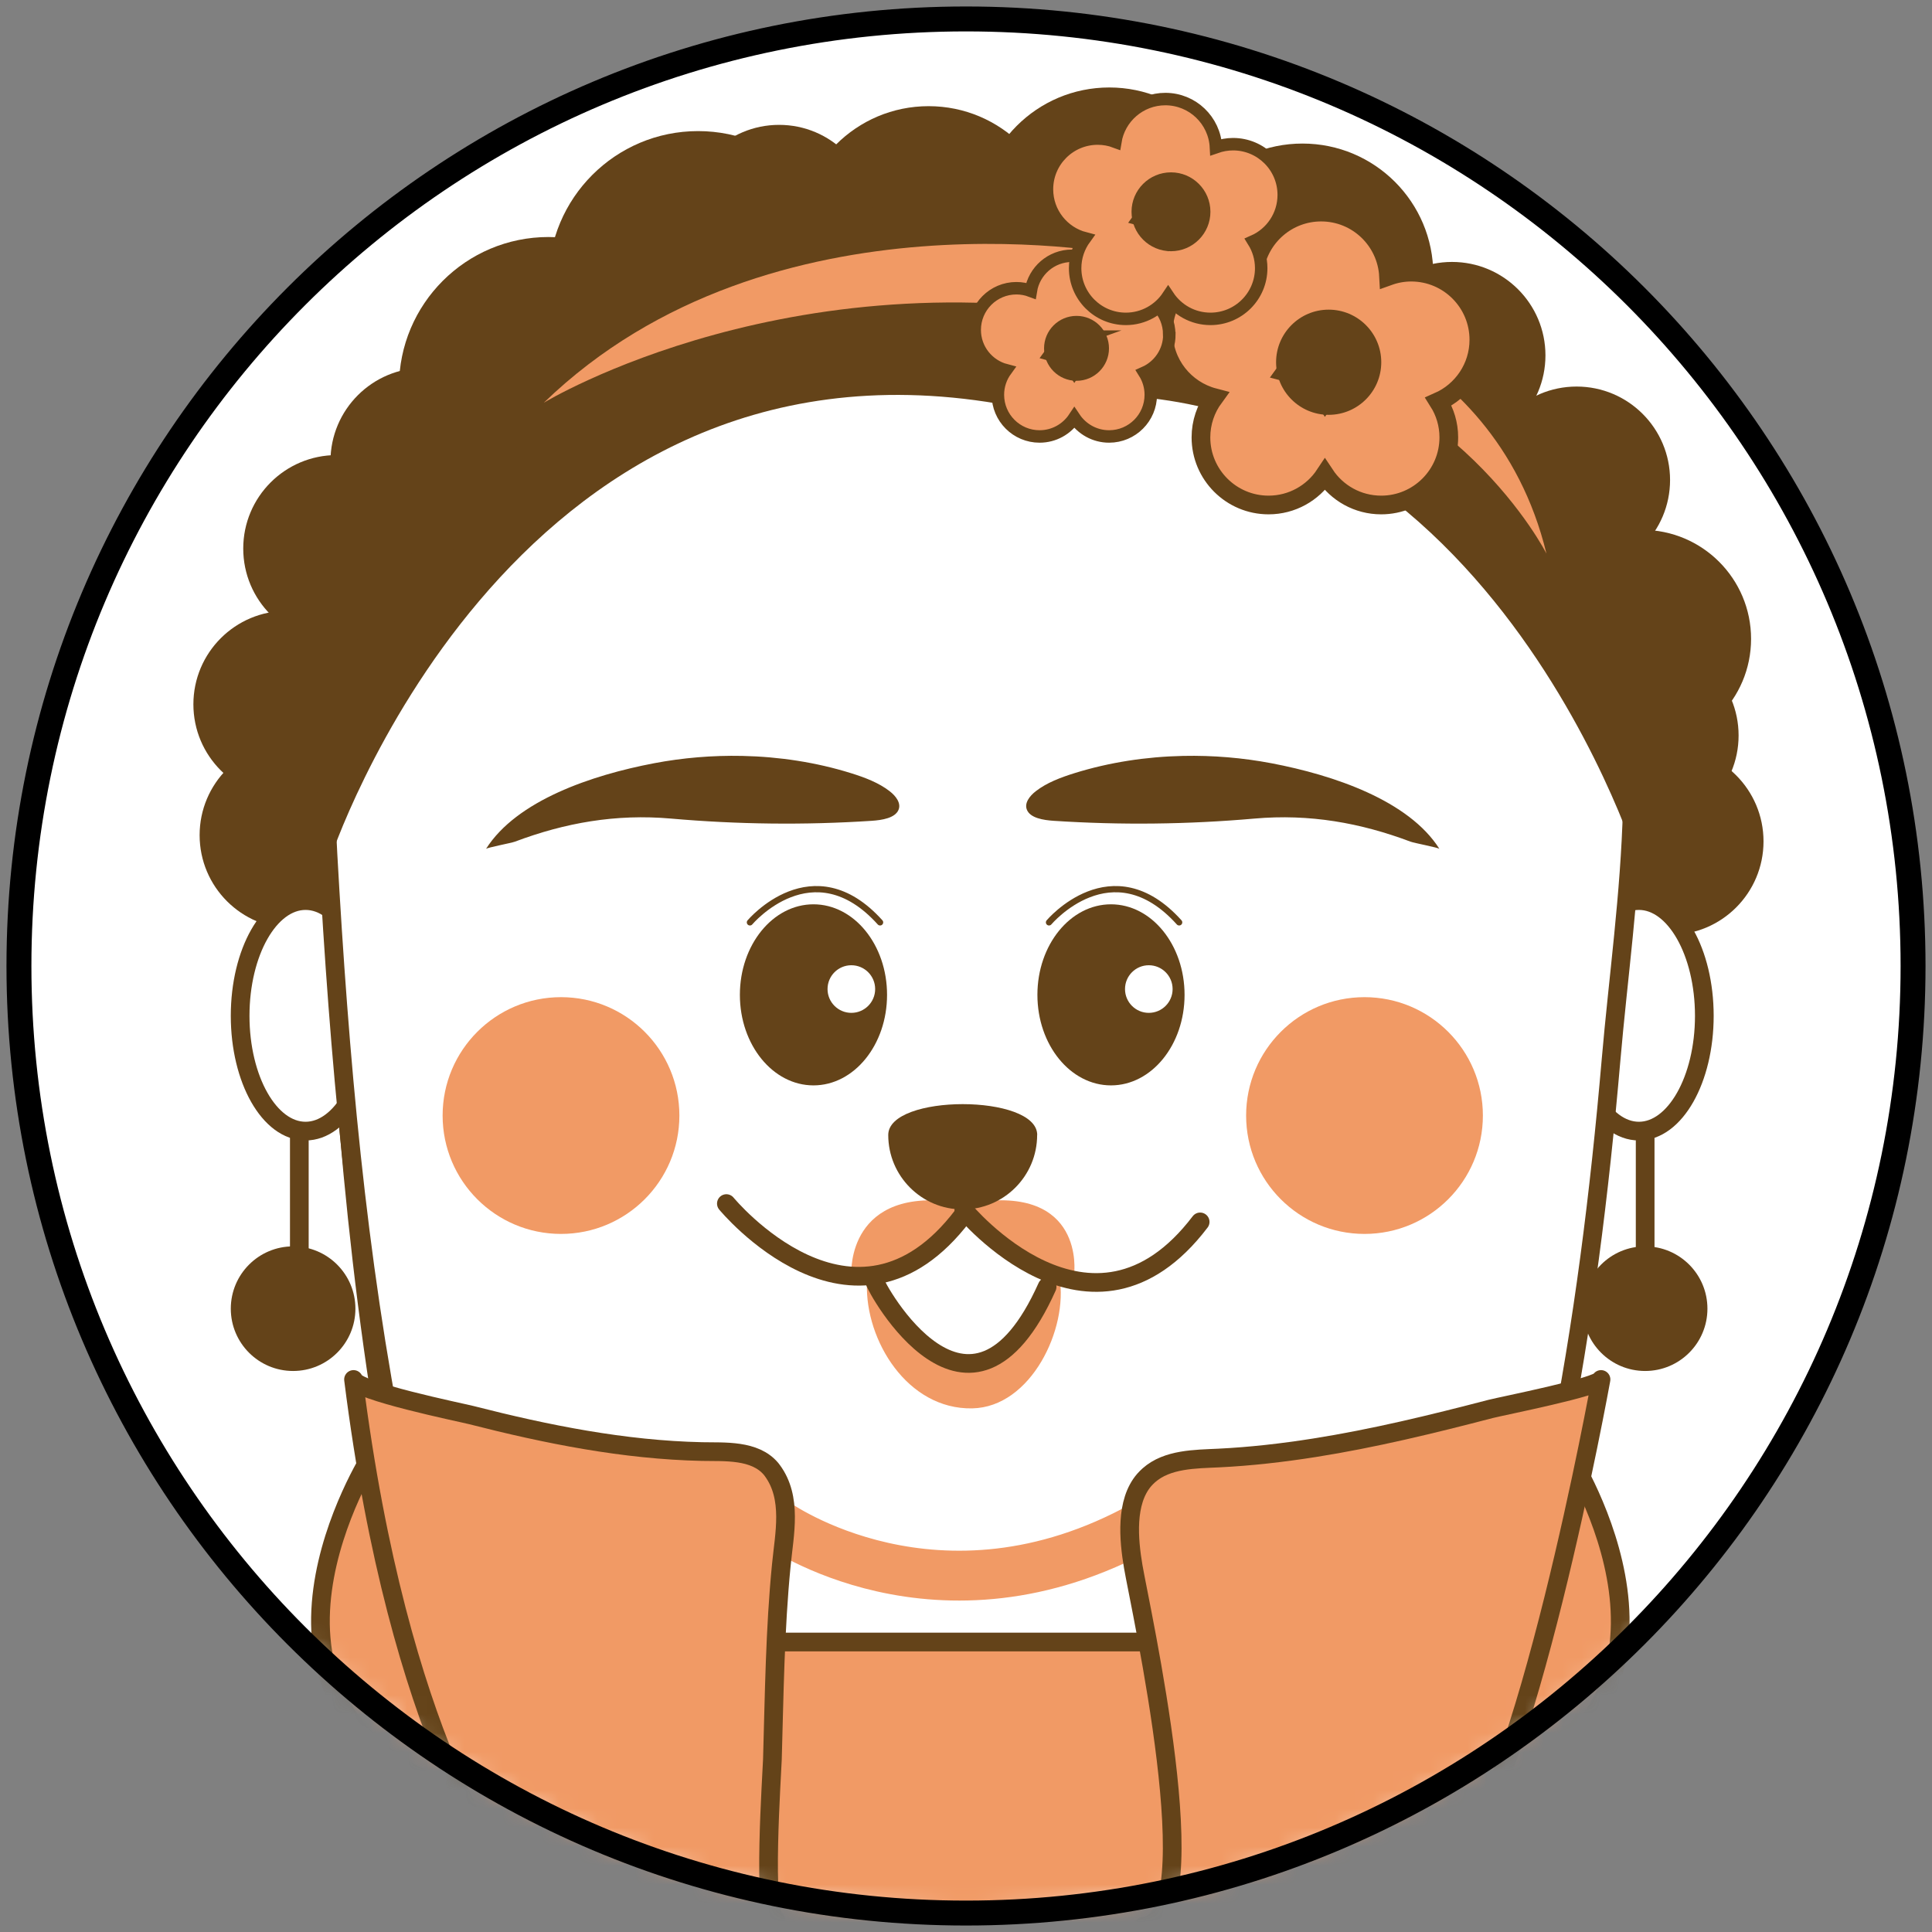 <svg width="102" height="102" viewBox="0 0 102 102" fill="none" xmlns="http://www.w3.org/2000/svg">
<rect x="0" y="0" width="102" height="102" fill="#808080" stroke="none"/>
<path d="M51 101C78.614 101 101 78.614 101 51C101 23.386 78.614 1 51 1C23.386 1 1 23.386 1 51C1 78.614 23.386 101 51 101Z" fill="white"/>
<mask id="mask0_2696_12635" style="mask-type:luminance" maskUnits="userSpaceOnUse" x="1" y="1" width="100" height="100">
<path d="M51 101C78.614 101 101 78.614 101 51C101 23.386 78.614 1 51 1C23.386 1 1 23.386 1 51C1 78.614 23.386 101 51 101Z" fill="white"/>
</mask>
<g mask="url(#mask0_2696_12635)">
<path d="M28.96 28.303C33.32 28.303 36.855 24.768 36.855 20.408C36.855 16.048 33.32 12.513 28.96 12.513C24.6 12.513 21.065 16.048 21.065 20.408C21.065 24.768 24.6 28.303 28.96 28.303Z" fill="#644319"/>
<path d="M36.855 22.71C41.215 22.71 44.749 19.176 44.749 14.816C44.749 10.456 41.215 6.921 36.855 6.921C32.495 6.921 28.96 10.456 28.96 14.816C28.96 19.176 32.495 22.71 36.855 22.71Z" fill="#644319"/>
<path d="M15.473 49.026C18.198 49.026 20.407 46.817 20.407 44.092C20.407 41.367 18.198 39.158 15.473 39.158C12.748 39.158 10.539 41.367 10.539 44.092C10.539 46.817 12.748 49.026 15.473 49.026Z" fill="#644319"/>
<path d="M88.171 49.355C90.896 49.355 93.105 47.146 93.105 44.421C93.105 41.696 90.896 39.487 88.171 39.487C85.445 39.487 83.236 41.696 83.236 44.421C83.236 47.146 85.445 49.355 88.171 49.355Z" fill="#644319"/>
<path d="M86.855 43.763C89.58 43.763 91.789 41.554 91.789 38.829C91.789 36.104 89.58 33.895 86.855 33.895C84.13 33.895 81.921 36.104 81.921 38.829C81.921 41.554 84.13 43.763 86.855 43.763Z" fill="#644319"/>
<path d="M86.691 39.487C89.87 39.487 92.448 36.91 92.448 33.73C92.448 30.551 89.87 27.974 86.691 27.974C83.512 27.974 80.935 30.551 80.935 33.73C80.935 36.91 83.512 39.487 86.691 39.487Z" fill="#644319"/>
<path d="M16.132 59.717C18.039 59.717 19.586 56.992 19.586 53.631C19.586 50.27 18.039 47.546 16.132 47.546C14.224 47.546 12.678 50.27 12.678 53.631C12.678 56.992 14.224 59.717 16.132 59.717Z" fill="white" stroke="#644319" stroke-width="0.987" stroke-miterlimit="10"/>
<path d="M86.526 59.717C88.434 59.717 89.98 56.992 89.98 53.631C89.98 50.27 88.434 47.546 86.526 47.546C84.619 47.546 83.072 50.27 83.072 53.631C83.072 56.992 84.619 59.717 86.526 59.717Z" fill="white" stroke="#644319" stroke-width="0.987" stroke-miterlimit="10"/>
<path d="M69.632 26.053C73.717 26.875 78.513 27.171 81.826 30.026C85.605 33.283 85.697 38.878 85.46 43.773C84.875 55.928 84.036 68.105 81.671 80.056C80.279 87.092 78.316 94.128 74.556 100.296C72.829 103.131 70.654 105.822 67.71 107.46C61.789 110.753 53.414 110.21 46.914 109.816C42.974 109.576 38.701 109.434 35.154 107.46C32.207 105.822 30.036 103.128 28.309 100.296C24.549 94.128 22.585 87.089 21.194 80.056C18.829 68.109 17.99 55.928 17.404 43.773C17.168 38.878 17.26 33.279 21.039 30.023C24.398 27.131 28.997 26.178 33.247 25.612C41.5 24.513 50.059 23.96 58.454 24.553C62.204 24.819 65.937 25.309 69.625 26.049L69.632 26.053Z" fill="white" stroke="#644319" stroke-width="0.987" stroke-miterlimit="10"/>
<path d="M84.142 29.586C83.698 28.52 83.165 27.477 82.533 26.464C73.412 11.806 51.573 8.691 36.392 14.201C33.05 15.415 29.869 17.092 27.066 19.286C20.082 24.757 17.29 32.674 17.221 41.362C17.221 41.704 17.221 42.046 17.221 42.388C17.231 43.299 17.267 44.214 17.316 45.125C17.908 55.727 18.823 66.342 20.915 76.77C22.326 83.806 24.316 90.842 28.125 97.01C29.875 99.845 32.079 102.536 35.063 104.174C38.655 106.148 42.99 106.289 46.984 106.53C53.569 106.924 62.059 107.467 68.059 104.174C71.046 102.536 73.247 99.842 74.997 97.01C78.806 90.842 80.796 83.803 82.207 76.77C83.586 69.908 84.451 62.954 85.053 55.984C85.793 47.395 87.612 37.928 84.132 29.589L84.142 29.586Z" fill="white" stroke="#644319" stroke-width="0.987" stroke-miterlimit="10"/>
<path d="M58.654 57.303C60.8 57.303 62.539 55.163 62.539 52.523C62.539 49.883 60.8 47.743 58.654 47.743C56.509 47.743 54.77 49.883 54.77 52.523C54.77 55.163 56.509 57.303 58.654 57.303Z" fill="#644319"/>
<path d="M42.947 57.303C45.093 57.303 46.832 55.163 46.832 52.523C46.832 49.883 45.093 47.743 42.947 47.743C40.802 47.743 39.062 49.883 39.062 52.523C39.062 55.163 40.802 57.303 42.947 57.303Z" fill="#644319"/>
<path d="M44.947 53.474C45.641 53.474 46.204 52.911 46.204 52.217C46.204 51.523 45.641 50.96 44.947 50.96C44.253 50.96 43.69 51.523 43.69 52.217C43.69 52.911 44.253 53.474 44.947 53.474Z" fill="white"/>
<path d="M60.651 53.474C61.345 53.474 61.908 52.911 61.908 52.217C61.908 51.523 61.345 50.96 60.651 50.96C59.957 50.96 59.395 51.523 59.395 52.217C59.395 52.911 59.957 53.474 60.651 53.474Z" fill="white"/>
<path d="M34.582 100.908C34.582 100.908 36.467 107.076 38.98 109.388L34.582 100.908Z" fill="white"/>
<path d="M34.582 100.908C34.582 100.908 36.467 107.076 38.98 109.388" stroke="#644319" stroke-width="0.987" stroke-linecap="round" stroke-linejoin="round"/>
<path d="M65.994 101.536C65.994 101.536 64.109 107.247 61.596 109.388L65.994 101.536Z" fill="white"/>
<path d="M65.994 101.536C65.994 101.536 64.109 107.247 61.596 109.388" stroke="#644319" stroke-width="0.987" stroke-linecap="round" stroke-linejoin="round"/>
<path d="M19.602 76.865C19.602 76.865 11.381 89.789 23.71 94.549L19.602 76.865Z" fill="#F19A65"/>
<path d="M19.602 76.865C19.602 76.865 11.381 89.789 23.71 94.549" stroke="#644319" stroke-width="0.987" stroke-miterlimit="10" stroke-linecap="round"/>
<path d="M82.856 76.865C82.856 76.865 91.076 89.789 78.747 94.549L82.856 76.865Z" fill="#F19A65"/>
<path d="M82.856 76.865C82.856 76.865 91.076 89.789 78.747 94.549" stroke="#644319" stroke-width="0.987" stroke-miterlimit="10" stroke-linecap="round"/>
<path d="M55.382 48.697C55.382 48.697 58.701 44.75 62.254 48.697" stroke="#644319" stroke-width="0.329" stroke-linecap="round" stroke-linejoin="round"/>
<path d="M39.592 48.697C39.592 48.697 42.911 44.75 46.464 48.697" stroke="#644319" stroke-width="0.329" stroke-linecap="round" stroke-linejoin="round"/>
<path d="M29.618 65.145C33.07 65.145 35.868 62.347 35.868 58.895C35.868 55.443 33.07 52.645 29.618 52.645C26.166 52.645 23.368 55.443 23.368 58.895C23.368 62.347 26.166 65.145 29.618 65.145Z" fill="#F19A65"/>
<path d="M72.039 65.145C75.491 65.145 78.289 62.347 78.289 58.895C78.289 55.443 75.491 52.645 72.039 52.645C68.587 52.645 65.789 55.443 65.789 58.895C65.789 62.347 68.587 65.145 72.039 65.145Z" fill="#F19A65"/>
<path d="M39.184 39.908C37.619 39.875 36.046 40.007 34.527 40.296C31.244 40.921 27.277 42.26 25.658 44.819C25.701 44.75 26.987 44.51 27.181 44.437C29.829 43.441 32.51 42.96 35.428 43.217C38.944 43.526 42.494 43.566 46.02 43.335C46.579 43.299 47.25 43.187 47.434 42.763C47.589 42.408 47.303 42.029 46.967 41.77C46.395 41.325 45.658 41.046 44.918 40.816C43.089 40.247 41.145 39.95 39.191 39.908H39.184Z" fill="#644319"/>
<path d="M62.47 39.908C64.036 39.875 65.608 40.007 67.128 40.296C70.411 40.921 74.378 42.26 75.996 44.819C75.953 44.75 74.667 44.51 74.473 44.437C71.825 43.441 69.144 42.96 66.226 43.217C62.71 43.526 59.161 43.566 55.634 43.335C55.075 43.299 54.404 43.187 54.22 42.763C54.065 42.408 54.351 42.029 54.687 41.77C55.259 41.325 55.996 41.046 56.736 40.816C58.565 40.247 60.509 39.95 62.463 39.908H62.47Z" fill="#644319"/>
<path d="M15.803 59.717V66.46" stroke="#644319" stroke-width="0.987" stroke-miterlimit="10"/>
<path d="M15.474 72.381C17.291 72.381 18.764 70.909 18.764 69.092C18.764 67.275 17.291 65.802 15.474 65.802C13.657 65.802 12.185 67.275 12.185 69.092C12.185 70.909 13.657 72.381 15.474 72.381Z" fill="#644319"/>
<path d="M86.856 59.717V66.46" stroke="#644319" stroke-width="0.987" stroke-miterlimit="10"/>
<path d="M86.855 72.381C88.672 72.381 90.144 70.909 90.144 69.092C90.144 67.275 88.672 65.802 86.855 65.802C85.038 65.802 83.565 67.275 83.565 69.092C83.565 70.909 85.038 72.381 86.855 72.381Z" fill="#644319"/>
<path d="M44.948 67.214C44.948 67.214 44.711 62.536 50.671 63.5C50.671 63.5 49.75 67.641 44.948 67.214Z" fill="#F19A65"/>
<path d="M56.711 67.214C56.711 67.214 57.29 62.536 51.329 63.5C51.329 63.5 51.908 67.641 56.711 67.214Z" fill="#F19A65"/>
<path d="M54.76 59.921C54.76 57.75 46.895 57.75 46.895 59.921C46.895 62.092 48.654 63.852 50.825 63.852C52.996 63.852 54.756 62.092 54.756 59.921H54.76Z" fill="#644319"/>
<path d="M55.934 67.447C56.407 70.125 54.444 74.296 51.328 74.355C47.907 74.421 45.68 70.766 45.769 67.77C45.769 67.75 45.769 67.73 45.769 67.707C45.769 67.707 48.694 72.23 51.325 71.977C51.325 71.977 54.822 70.602 55.868 67.217L55.93 67.451L55.934 67.447Z" fill="#F19A65"/>
<path d="M38.349 63.543C38.349 63.543 45.086 71.734 50.826 64.181" stroke="#644319" stroke-width="0.987" stroke-miterlimit="10" stroke-linecap="round"/>
<path d="M50.885 63.872C50.885 63.872 57.622 72.062 63.362 64.51" stroke="#644319" stroke-width="0.987" stroke-miterlimit="10" stroke-linecap="round"/>
<path d="M46.174 67.625C46.233 67.98 51.2 77.049 55.282 67.938" stroke="#644319" stroke-width="0.987" stroke-miterlimit="10" stroke-linecap="round"/>
<path d="M17.408 45.407C17.408 45.407 26.727 16.921 52.678 21.309V11.549C52.678 11.549 15.066 10.513 17.408 45.407Z" fill="#644319"/>
<path d="M86.424 45.407C86.424 45.407 77.51 16.921 52.678 21.309V11.549C52.678 11.549 88.665 10.513 86.424 45.407Z" fill="#644319"/>
<path d="M15.144 42.118C17.869 42.118 20.078 39.909 20.078 37.184C20.078 34.459 17.869 32.25 15.144 32.25C12.419 32.25 10.21 34.459 10.21 37.184C10.21 39.909 12.419 42.118 15.144 42.118Z" fill="#644319"/>
<path d="M17.776 33.895C20.501 33.895 22.71 31.686 22.71 28.961C22.71 26.235 20.501 24.026 17.776 24.026C15.051 24.026 12.842 26.235 12.842 28.961C12.842 31.686 15.051 33.895 17.776 33.895Z" fill="#644319"/>
<path d="M83.237 30.276C85.962 30.276 88.171 28.067 88.171 25.342C88.171 22.617 85.962 20.408 83.237 20.408C80.512 20.408 78.303 22.617 78.303 25.342C78.303 28.067 80.512 30.276 83.237 30.276Z" fill="#644319"/>
<path d="M22.381 29.289C25.107 29.289 27.316 27.08 27.316 24.355C27.316 21.63 25.107 19.421 22.381 19.421C19.656 19.421 17.447 21.63 17.447 24.355C17.447 27.08 19.656 29.289 22.381 29.289Z" fill="#644319"/>
<path d="M49.026 19.421C52.841 19.421 55.934 16.328 55.934 12.513C55.934 8.698 52.841 5.605 49.026 5.605C45.211 5.605 42.118 8.698 42.118 12.513C42.118 16.328 45.211 19.421 49.026 19.421Z" fill="#644319"/>
<path d="M58.566 18.434C62.381 18.434 65.474 15.341 65.474 11.526C65.474 7.711 62.381 4.618 58.566 4.618C54.751 4.618 51.658 7.711 51.658 11.526C51.658 15.341 54.751 18.434 58.566 18.434Z" fill="#644319"/>
<path d="M68.763 21.395C72.579 21.395 75.671 18.302 75.671 14.487C75.671 10.672 72.579 7.579 68.763 7.579C64.948 7.579 61.855 10.672 61.855 14.487C61.855 18.302 64.948 21.395 68.763 21.395Z" fill="#644319"/>
<path d="M41.132 16.46C43.857 16.46 46.066 14.251 46.066 11.526C46.066 8.801 43.857 6.592 41.132 6.592C38.406 6.592 36.197 8.801 36.197 11.526C36.197 14.251 38.406 16.46 41.132 16.46Z" fill="#644319"/>
<path d="M76.658 23.697C79.383 23.697 81.592 21.488 81.592 18.763C81.592 16.038 79.383 13.829 76.658 13.829C73.933 13.829 71.724 16.038 71.724 18.763C71.724 21.488 73.933 23.697 76.658 23.697Z" fill="#644319"/>
<path d="M59.572 13.5C59.572 13.5 40.743 9.612 28.714 21.26C28.714 21.26 42.164 13.069 60.539 17.069" fill="#F19A65"/>
<path d="M67.069 15.773C67.069 15.773 78.829 17.631 81.645 29.227C81.645 29.227 76.888 19.822 65.346 18.158" fill="#F19A65"/>
<path d="M78.076 17.937C78.076 15.967 76.477 14.368 74.506 14.368C74.085 14.368 73.684 14.444 73.309 14.579C73.21 12.694 71.658 11.197 69.75 11.197C67.974 11.197 66.503 12.496 66.23 14.197C65.845 14.052 65.427 13.97 64.99 13.97C63.02 13.97 61.421 15.569 61.421 17.539C61.421 19.2 62.556 20.588 64.092 20.99C63.661 21.579 63.404 22.306 63.404 23.092C63.404 25.062 65.003 26.661 66.974 26.661C68.214 26.661 69.309 26.026 69.947 25.062C70.585 26.026 71.677 26.661 72.921 26.661C74.891 26.661 76.49 25.062 76.49 23.092C76.49 22.398 76.289 21.75 75.944 21.204C77.197 20.651 78.076 19.398 78.076 17.94V17.937ZM70.947 18.121C70.98 18.746 71.171 19.325 71.483 19.825C70.855 20.102 70.322 20.552 69.947 21.118C69.467 20.398 68.733 19.861 67.872 19.638C68.197 19.194 68.421 18.671 68.51 18.105C68.895 18.25 69.312 18.332 69.75 18.332C70.187 18.332 70.572 18.256 70.947 18.121Z" fill="#F19A65" stroke="#644319" stroke-width="0.987" stroke-miterlimit="10"/>
<path d="M70.147 21.901C71.681 21.901 72.924 20.658 72.924 19.125C72.924 17.591 71.681 16.348 70.147 16.348C68.614 16.348 67.371 17.591 67.371 19.125C67.371 20.658 68.614 21.901 70.147 21.901Z" fill="#644319"/>
<path d="M61.73 17.658C61.73 16.441 60.743 15.457 59.529 15.457C59.269 15.457 59.023 15.503 58.789 15.589C58.73 14.428 57.769 13.503 56.595 13.503C55.499 13.503 54.592 14.306 54.424 15.355C54.187 15.266 53.927 15.217 53.661 15.217C52.444 15.217 51.46 16.204 51.46 17.418C51.46 18.441 52.161 19.299 53.108 19.546C52.842 19.911 52.684 20.358 52.684 20.842C52.684 22.059 53.67 23.043 54.884 23.043C55.651 23.043 56.325 22.651 56.72 22.056C57.115 22.648 57.789 23.043 58.555 23.043C59.773 23.043 60.756 22.056 60.756 20.842C60.756 20.414 60.631 20.013 60.42 19.677C61.194 19.335 61.736 18.562 61.736 17.664L61.73 17.658ZM57.332 17.773C57.351 18.158 57.47 18.516 57.664 18.826C57.276 18.997 56.947 19.276 56.717 19.625C56.42 19.181 55.967 18.852 55.437 18.714C55.638 18.441 55.776 18.118 55.832 17.766C56.069 17.855 56.328 17.904 56.595 17.904C56.861 17.904 57.101 17.858 57.335 17.773H57.332Z" fill="#F19A65" stroke="#644319" stroke-width="0.658" stroke-miterlimit="10"/>
<path d="M56.835 20.105C57.781 20.105 58.549 19.338 58.549 18.391C58.549 17.445 57.781 16.677 56.835 16.677C55.888 16.677 55.121 17.445 55.121 18.391C55.121 19.338 55.888 20.105 56.835 20.105Z" fill="#644319"/>
<path d="M67.775 10.289C67.775 8.809 66.575 7.612 65.098 7.612C64.782 7.612 64.479 7.671 64.196 7.77C64.124 6.355 62.956 5.23 61.525 5.23C60.19 5.23 59.088 6.207 58.884 7.484C58.594 7.375 58.282 7.316 57.953 7.316C56.473 7.316 55.275 8.516 55.275 9.993C55.275 11.24 56.127 12.283 57.279 12.582C56.956 13.026 56.762 13.569 56.762 14.158C56.762 15.638 57.963 16.835 59.44 16.835C60.371 16.835 61.193 16.358 61.673 15.635C62.154 16.358 62.973 16.835 63.907 16.835C65.387 16.835 66.585 15.635 66.585 14.158C66.585 13.635 66.433 13.151 66.177 12.74C67.118 12.326 67.775 11.385 67.775 10.289ZM62.427 10.428C62.45 10.895 62.594 11.332 62.828 11.707C62.358 11.914 61.956 12.253 61.673 12.678C61.315 12.135 60.762 11.733 60.114 11.566C60.358 11.233 60.525 10.842 60.594 10.414C60.884 10.523 61.196 10.582 61.525 10.582C61.854 10.582 62.144 10.523 62.427 10.424V10.428Z" fill="#F19A65" stroke="#644319" stroke-width="0.658" stroke-miterlimit="10"/>
<path d="M61.822 13.263C62.971 13.263 63.904 12.331 63.904 11.181C63.904 10.031 62.971 9.099 61.822 9.099C60.672 9.099 59.739 10.031 59.739 11.181C59.739 12.331 60.672 13.263 61.822 13.263Z" fill="#644319"/>
<path d="M63.665 86.691H39.98V106.428H63.665V86.691Z" fill="#F19A65" stroke="#644319" stroke-width="0.987" stroke-linecap="round" stroke-linejoin="round"/>
<path d="M40.967 80.418C40.967 80.418 49.519 86.562 60.375 80.543" stroke="#F19A65" stroke-width="2.632" stroke-linecap="round" stroke-linejoin="round"/>
<path d="M40.773 77.635C40.753 77.605 40.73 77.579 40.707 77.549C39.852 76.533 38.253 76.658 37.062 76.635C32.944 76.546 28.861 75.727 24.884 74.71C24.375 74.579 18.743 73.434 18.664 72.829C21.072 92.016 26.697 98.924 26.697 98.924C31.72 100.125 36.496 100.905 40.967 101.381C40.227 101.26 40.76 93.566 40.779 92.891C40.878 89.477 40.914 86.026 41.25 82.625C41.411 80.977 41.842 79.082 40.773 77.635Z" fill="#F19A65" stroke="#644319" stroke-width="0.987" stroke-linecap="round" stroke-linejoin="round"/>
<path d="M60.654 77.888C60.569 77.964 60.49 78.043 60.411 78.132C59.404 79.293 59.589 81.289 59.829 82.707C60.177 84.773 63.914 101.421 60.375 101.694C70.454 100.921 76.493 98.924 76.493 98.924C80.51 95.085 84.526 72.829 84.526 72.829C84.47 73.21 79.296 74.23 78.697 74.385C75.621 75.187 72.526 75.941 69.385 76.437C67.71 76.701 66.023 76.895 64.329 76.977C63.098 77.036 61.628 77.026 60.654 77.888Z" fill="#F19A65" stroke="#644319" stroke-width="0.987" stroke-linecap="round" stroke-linejoin="round"/>
</g>
<path d="M51 101C78.614 101 101 78.614 101 51C101 23.386 78.614 1 51 1C23.386 1 1 23.386 1 51C1 78.614 23.386 101 51 101Z" stroke="black" stroke-width="1.316" stroke-miterlimit="10"/>
</svg>

